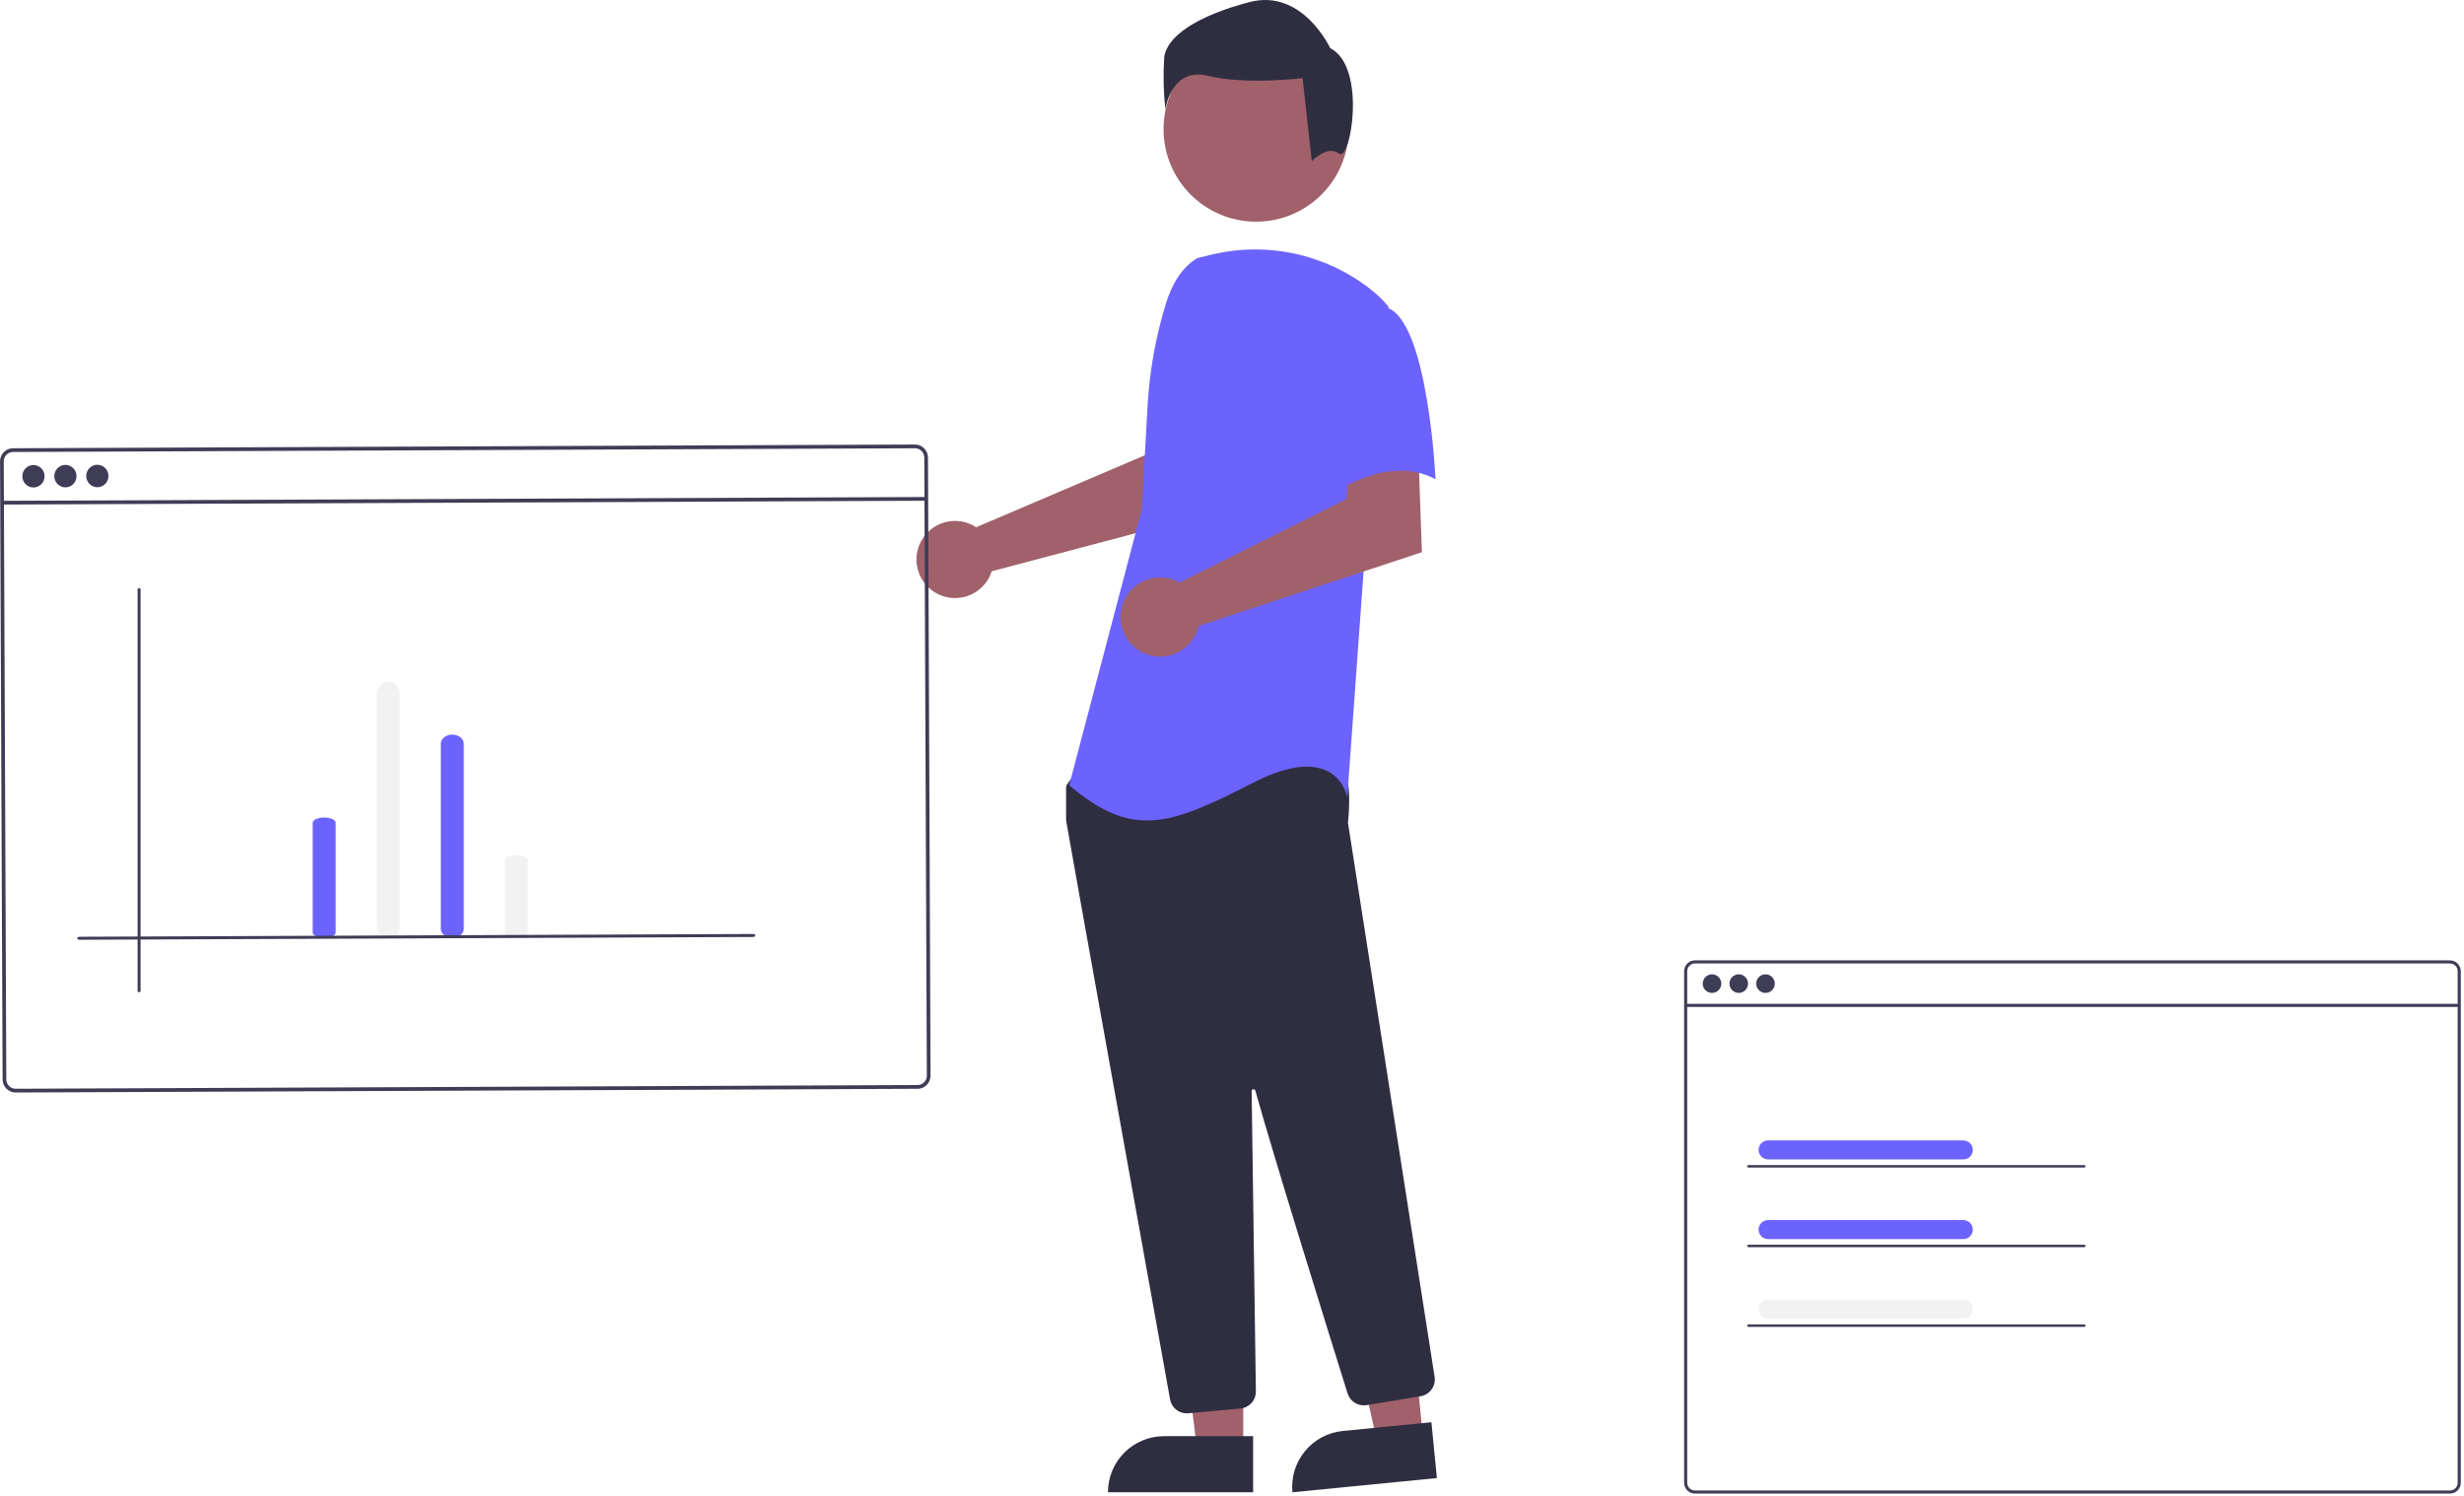 <svg width="654" height="397" viewBox="0 0 654 397" fill="none" xmlns="http://www.w3.org/2000/svg">
<g id="undraw_opened_tabs 1" clip-path="url(#clip0)">
<g id="Group 22">
<g id="person">
<path id="arm-left" d="M257.677 139.172C258.168 139.396 258.639 139.659 259.088 139.959L303.94 120.816L305.54 109.001L323.462 108.891L322.403 135.991L263.204 151.649C263.079 152.06 262.93 152.464 262.756 152.857C261.9 154.683 260.523 156.216 258.799 157.263C257.075 158.31 255.08 158.823 253.065 158.74C251.049 158.656 249.104 157.979 247.472 156.794C245.84 155.608 244.595 153.967 243.893 152.076C243.191 150.185 243.064 148.128 243.526 146.165C243.989 144.202 245.022 142.419 246.495 141.041C247.967 139.663 249.814 138.75 251.804 138.418C253.793 138.086 255.837 138.35 257.677 139.175V139.172Z" fill="#A0616A"/>
<path id="leg-right" d="M329.98 384.731H317.72L311.888 337.443H329.982L329.98 384.731Z" fill="#A0616A"/>
<path id="shoe-right" d="M308.963 381.228H332.607V396.11H294.076C294.076 392.162 295.644 388.375 298.436 385.583C301.228 382.791 305.015 381.223 308.963 381.223V381.228Z" fill="#2F2E41"/>
<path id="leg-left" d="M377.66 381.267L365.46 382.467L355.019 335.979L373.026 334.205L377.66 381.267Z" fill="#A0616A"/>
<path id="shoe-left" d="M356.398 379.847L379.928 377.529L381.387 392.345L343.042 396.121C342.655 392.192 343.845 388.27 346.35 385.218C348.855 382.166 352.469 380.234 356.399 379.847L356.398 379.847Z" fill="#2F2E41"/>
<path id="head" d="M333.393 58.845C346.958 58.845 357.954 47.849 357.954 34.284C357.954 20.719 346.958 9.723 333.393 9.723C319.828 9.723 308.832 20.719 308.832 34.284C308.832 47.849 319.828 58.845 333.393 58.845Z" fill="#A0616A"/>
<path id="pants" d="M314.98 375.168C313.926 375.171 312.905 374.801 312.097 374.124C311.289 373.447 310.747 372.506 310.565 371.468C304.224 336.249 283.477 221.066 282.981 217.875C282.97 217.802 282.965 217.727 282.965 217.653V209.065C282.964 208.752 283.062 208.447 283.244 208.193L285.984 204.355C286.114 204.17 286.285 204.018 286.483 203.91C286.682 203.801 286.902 203.74 287.128 203.73C302.75 202.998 353.912 200.851 356.384 203.939C358.866 207.039 357.989 216.446 357.784 218.299L357.794 218.492L380.779 365.492C380.959 366.664 380.67 367.861 379.975 368.822C379.28 369.783 378.234 370.431 377.064 370.627L362.708 372.992C361.639 373.164 360.544 372.946 359.621 372.378C358.699 371.811 358.011 370.931 357.683 369.899C353.243 355.711 338.354 307.981 333.194 289.512C333.161 289.396 333.087 289.295 332.986 289.229C332.884 289.163 332.763 289.136 332.643 289.153C332.523 289.17 332.414 289.23 332.335 289.322C332.256 289.413 332.212 289.53 332.213 289.651C332.471 307.257 333.094 352.174 333.313 367.688L333.336 369.359C333.346 370.49 332.93 371.584 332.173 372.424C331.415 373.264 330.369 373.789 329.243 373.895L315.4 375.149C315.26 375.163 315.124 375.168 314.98 375.168Z" fill="#2F2E41"/>
<path id="body" d="M317.805 68.503C313.519 71.051 310.954 75.733 309.482 80.503C306.757 89.324 305.117 98.444 304.598 107.662L303.042 135.262L283.787 208.432C300.476 222.553 310.102 219.343 332.568 207.793C355.034 196.243 357.6 211.644 357.6 211.644L362.092 149.386L368.51 81.354C367.069 79.619 365.438 78.051 363.648 76.68C357.716 72.066 350.814 68.859 343.462 67.3C336.11 65.741 328.5 65.871 321.206 67.68L317.805 68.503Z" fill="#6C63FF"/>
<path id="arm-left_2" d="M311.551 153.949C312.069 154.143 312.57 154.377 313.051 154.649L357.399 132.449L358.135 120.423L376.429 119.162L377.409 146.575L318.143 166.175C317.659 168.252 316.555 170.132 314.977 171.566C313.398 173 311.421 173.919 309.307 174.202C307.193 174.484 305.044 174.116 303.144 173.147C301.245 172.178 299.685 170.653 298.674 168.776C297.662 166.899 297.246 164.758 297.48 162.639C297.715 160.519 298.589 158.521 299.987 156.911C301.385 155.301 303.24 154.154 305.306 153.624C307.371 153.094 309.549 153.205 311.55 153.943L311.551 153.949Z" fill="#A0616A"/>
<path id="arm-shirt" d="M368.19 81.66C379.101 85.511 381.024 127.234 381.024 127.234C368.187 120.174 352.783 131.727 352.783 131.727C352.783 131.727 349.574 120.815 345.723 106.695C344.56 102.723 344.421 98.522 345.319 94.482C346.216 90.442 348.122 86.695 350.857 83.589C350.857 83.589 357.278 77.807 368.19 81.66Z" fill="#6C63FF"/>
<path id="hair" d="M355.415 40.78C352.355 38.332 348.18 42.78 348.18 42.78L345.732 20.749C345.732 20.749 330.432 22.582 320.638 20.137C310.844 17.692 309.315 29.012 309.315 29.012C308.81 24.439 308.708 19.831 309.009 15.241C309.621 9.733 317.577 4.224 331.654 0.552C345.731 -3.12 353.075 12.793 353.075 12.793C362.869 17.688 358.475 43.228 355.415 40.78Z" fill="#2F2E41"/>
</g>
<g id="tab3">
<path id="Path 561" d="M650.265 254.926H449.879C449.116 254.926 448.384 255.23 447.844 255.77C447.304 256.309 447.001 257.041 447 257.805V393.592C447.001 394.355 447.304 395.087 447.844 395.627C448.384 396.167 449.116 396.47 449.879 396.471H650.265C650.681 396.471 651.093 396.381 651.47 396.206C651.848 396.032 652.184 395.778 652.454 395.461C652.477 395.436 652.498 395.41 652.517 395.382C652.689 395.171 652.828 394.935 652.93 394.682C653.075 394.336 653.149 393.964 653.148 393.589V257.805C653.147 257.041 652.843 256.308 652.302 255.769C651.762 255.229 651.029 254.926 650.265 254.926V254.926ZM652.325 393.592C652.325 393.993 652.207 394.386 651.985 394.721C651.788 395.015 651.52 395.256 651.206 395.421C650.915 395.571 650.592 395.649 650.265 395.649H449.879C449.334 395.648 448.811 395.431 448.425 395.046C448.039 394.66 447.823 394.137 447.822 393.592V257.805C447.823 257.259 448.039 256.737 448.425 256.351C448.811 255.965 449.334 255.748 449.879 255.748H650.265C650.811 255.748 651.334 255.964 651.721 256.35C652.107 256.736 652.324 257.259 652.325 257.805V393.592Z" fill="#3F3D56"/>
<path id="Rectangle 99" d="M652.733 266.464H447.41V267.287H652.733V266.464Z" fill="#3F3D56"/>
<path id="tab3-dot1" d="M454.405 263.567C455.769 263.567 456.874 262.462 456.874 261.098C456.874 259.734 455.769 258.629 454.405 258.629C453.041 258.629 451.936 259.734 451.936 261.098C451.936 262.462 453.041 263.567 454.405 263.567Z" fill="#3F3D56"/>
<path id="tab3-dot2" d="M461.503 263.567C462.867 263.567 463.972 262.462 463.972 261.098C463.972 259.734 462.867 258.629 461.503 258.629C460.139 258.629 459.034 259.734 459.034 261.098C459.034 262.462 460.139 263.567 461.503 263.567Z" fill="#3F3D56"/>
<path id="tab3-dot3" d="M468.601 263.567C469.965 263.567 471.07 262.462 471.07 261.098C471.07 259.734 469.965 258.629 468.601 258.629C467.237 258.629 466.132 259.734 466.132 261.098C466.132 262.462 467.237 263.567 468.601 263.567Z" fill="#3F3D56"/>
<path id="tab3-line1" d="M521.154 307.769H469.238C468.577 307.756 467.948 307.484 467.485 307.012C467.022 306.54 466.763 305.905 466.763 305.244C466.763 304.583 467.022 303.949 467.485 303.477C467.948 303.005 468.577 302.733 469.238 302.72H521.154C521.815 302.733 522.444 303.005 522.907 303.477C523.37 303.949 523.629 304.583 523.629 305.244C523.629 305.905 523.37 306.54 522.907 307.012C522.444 307.484 521.815 307.756 521.154 307.769V307.769Z" fill="#6C63FF"/>
<path id="Path 584" d="M553.206 309.923H464.072C463.984 309.923 463.9 309.888 463.839 309.826C463.777 309.764 463.742 309.68 463.742 309.593C463.742 309.505 463.777 309.421 463.839 309.359C463.9 309.298 463.984 309.263 464.072 309.263H553.206C553.293 309.263 553.377 309.298 553.439 309.359C553.501 309.421 553.536 309.505 553.536 309.593C553.536 309.68 553.501 309.764 553.439 309.826C553.377 309.888 553.293 309.923 553.206 309.923Z" fill="#3F3D56"/>
<path id="tab3-line2" d="M521.154 328.915H469.238C468.577 328.902 467.948 328.63 467.485 328.158C467.022 327.686 466.763 327.051 466.763 326.39C466.763 325.729 467.022 325.095 467.485 324.623C467.948 324.151 468.577 323.879 469.238 323.866H521.154C521.815 323.879 522.444 324.151 522.907 324.623C523.37 325.095 523.629 325.729 523.629 326.39C523.629 327.051 523.37 327.686 522.907 328.158C522.444 328.63 521.815 328.902 521.154 328.915V328.915Z" fill="#6C63FF"/>
<path id="Path 586" d="M553.206 331.068H464.072C463.984 331.068 463.9 331.033 463.839 330.971C463.777 330.909 463.742 330.825 463.742 330.738C463.742 330.65 463.777 330.566 463.839 330.504C463.9 330.443 463.984 330.408 464.072 330.408H553.206C553.293 330.408 553.377 330.443 553.439 330.504C553.501 330.566 553.536 330.65 553.536 330.738C553.536 330.825 553.501 330.909 553.439 330.971C553.377 331.033 553.293 331.068 553.206 331.068V331.068Z" fill="#3F3D56"/>
<path id="tab3-line3" d="M521.154 350.058H469.238C468.577 350.045 467.948 349.773 467.485 349.301C467.022 348.829 466.763 348.194 466.763 347.533C466.763 346.872 467.022 346.238 467.485 345.766C467.948 345.294 468.577 345.022 469.238 345.009H521.154C521.815 345.022 522.444 345.294 522.907 345.766C523.37 346.238 523.629 346.872 523.629 347.533C523.629 348.194 523.37 348.829 522.907 349.301C522.444 349.773 521.815 350.045 521.154 350.058V350.058Z" fill="#F2F2F2"/>
<path id="Path 588" d="M553.206 352.212H464.072C463.984 352.212 463.9 352.177 463.839 352.115C463.777 352.053 463.742 351.969 463.742 351.882C463.742 351.794 463.777 351.71 463.839 351.648C463.9 351.587 463.984 351.552 464.072 351.552H553.206C553.293 351.552 553.377 351.587 553.439 351.648C553.501 351.71 553.536 351.794 553.536 351.882C553.536 351.969 553.501 352.053 553.439 352.115C553.377 352.177 553.293 352.212 553.206 352.212V352.212Z" fill="#3F3D56"/>
</g>
<g id="tab2">
<path id="Path 561_2" d="M242.85 117.998L3.44 118.986C2.528 118.99 1.655 119.361 1.012 120.015C0.37 120.67 0.011 121.556 0.014 122.478L0.691 286.537C0.695 287.46 1.062 288.343 1.709 288.992C2.357 289.642 3.233 290.005 4.145 290.002L243.556 289.014C244.053 289.012 244.544 288.901 244.994 288.689C245.445 288.476 245.845 288.167 246.166 287.783C246.193 287.753 246.218 287.721 246.241 287.687C246.445 287.431 246.611 287.146 246.731 286.84C246.902 286.421 246.989 285.971 246.986 285.518L246.309 121.463C246.304 120.54 245.937 119.656 245.289 119.007C244.64 118.357 243.763 117.994 242.85 117.998V117.998ZM246.002 285.526C246.005 286.011 245.865 286.486 245.602 286.891C245.367 287.248 245.049 287.54 244.675 287.741C244.328 287.924 243.943 288.02 243.551 288.021L4.141 289.008C3.489 289.011 2.863 288.751 2.401 288.287C1.938 287.823 1.676 287.192 1.673 286.533L0.996 122.474C0.994 121.815 1.251 121.183 1.71 120.715C2.169 120.247 2.792 119.982 3.444 119.979L242.854 118.992C243.506 118.989 244.133 119.248 244.596 119.712C245.06 120.176 245.322 120.807 245.326 121.467L246.002 285.526Z" fill="#3F3D56"/>
<path id="Rectangle 99_2" d="M245.856 131.927L0.547 132.938L0.551 133.933L245.86 132.921L245.856 131.927Z" fill="#3F3D56"/>
<path id="tab2-dot1" d="M8.89 129.404C10.52 129.397 11.835 128.056 11.828 126.409C11.821 124.761 10.495 123.431 8.866 123.438C7.237 123.445 5.921 124.786 5.928 126.433C5.935 128.081 7.261 129.411 8.89 129.404Z" fill="#3F3D56"/>
<path id="tab2-dot2" d="M17.371 129.369C19 129.362 20.315 128.021 20.308 126.374C20.301 124.726 18.975 123.396 17.346 123.403C15.717 123.41 14.402 124.751 14.409 126.398C14.415 128.046 15.742 129.376 17.371 129.369Z" fill="#3F3D56"/>
<path id="tab2-dot3" d="M25.851 129.334C27.48 129.327 28.795 127.986 28.788 126.339C28.782 124.691 27.455 123.361 25.826 123.368C24.197 123.375 22.882 124.716 22.889 126.363C22.896 128.011 24.222 129.341 25.851 129.334Z" fill="#3F3D56"/>
<path id="tab2-line3" d="M123.1 197.348V246.593C123.084 247.22 122.756 247.817 122.186 248.256C121.616 248.695 120.849 248.94 120.05 248.94C119.252 248.94 118.485 248.695 117.915 248.256C117.344 247.817 117.016 247.22 117 246.593V197.348C117.016 196.721 117.344 196.124 117.915 195.685C118.485 195.246 119.252 195 120.05 195C120.849 195 121.616 195.246 122.186 195.685C122.756 196.124 123.084 196.721 123.1 197.348V197.348Z" fill="#6C63FF"/>
<path id="ordonnee" d="M37.314 156.499V262.992C37.314 263.097 37.272 263.197 37.197 263.271C37.123 263.345 37.021 263.386 36.916 263.386C36.81 263.386 36.708 263.345 36.634 263.271C36.559 263.197 36.517 263.097 36.517 262.992V156.499C36.517 156.394 36.559 156.294 36.634 156.22C36.708 156.146 36.81 156.104 36.916 156.104C37.021 156.104 37.123 156.146 37.197 156.22C37.272 156.294 37.314 156.394 37.314 156.499Z" fill="#3F3D56"/>
<path id="tab2-line1" d="M89.1 218.39V247.55C89.084 247.921 88.756 248.275 88.186 248.535C87.615 248.794 86.849 248.94 86.05 248.94C85.251 248.94 84.485 248.794 83.915 248.535C83.344 248.275 83.016 247.921 83 247.55V218.39C83.016 218.019 83.344 217.665 83.915 217.405C84.485 217.146 85.251 217 86.05 217C86.849 217 87.615 217.146 88.186 217.405C88.756 217.665 89.084 218.019 89.1 218.39V218.39Z" fill="#6C63FF"/>
<path id="tab2-line2" d="M106.1 183.957V245.984C106.084 246.773 105.756 247.525 105.186 248.078C104.615 248.631 103.849 248.94 103.05 248.94C102.252 248.94 101.485 248.631 100.915 248.078C100.344 247.525 100.016 246.773 100 245.984V183.957C100.016 183.167 100.344 182.415 100.915 181.862C101.485 181.31 102.252 181 103.05 181C103.849 181 104.615 181.31 105.186 181.862C105.756 182.415 106.084 183.167 106.1 183.957V183.957Z" fill="#F2F2F2"/>
<path id="tab2-line4" d="M140.1 227.955V247.986C140.084 248.241 139.756 248.483 139.186 248.662C138.615 248.84 137.849 248.94 137.05 248.94C136.252 248.94 135.485 248.84 134.915 248.662C134.344 248.483 134.016 248.241 134 247.986V227.955C134.016 227.7 134.344 227.457 134.915 227.279C135.485 227.1 136.252 227 137.05 227C137.849 227 138.615 227.1 139.186 227.279C139.756 227.457 140.084 227.7 140.1 227.955V227.955Z" fill="#F2F2F2"/>
<path id="abscisse" d="M199.824 248.72L21.149 249.457C20.974 249.457 20.805 249.416 20.681 249.342C20.556 249.268 20.486 249.166 20.486 249.061C20.485 248.955 20.555 248.853 20.678 248.778C20.802 248.703 20.97 248.66 21.146 248.659L199.821 247.922C199.996 247.922 200.165 247.963 200.289 248.037C200.414 248.112 200.484 248.213 200.484 248.318C200.485 248.424 200.415 248.526 200.292 248.601C200.168 248.676 200 248.719 199.824 248.72V248.72Z" fill="#3F3D56"/>
</g>
</g>
</g>
<defs>
<clipPath id="clip0">
<rect width="653.146" height="396.47" fill="white"/>
</clipPath>
</defs>
</svg>
